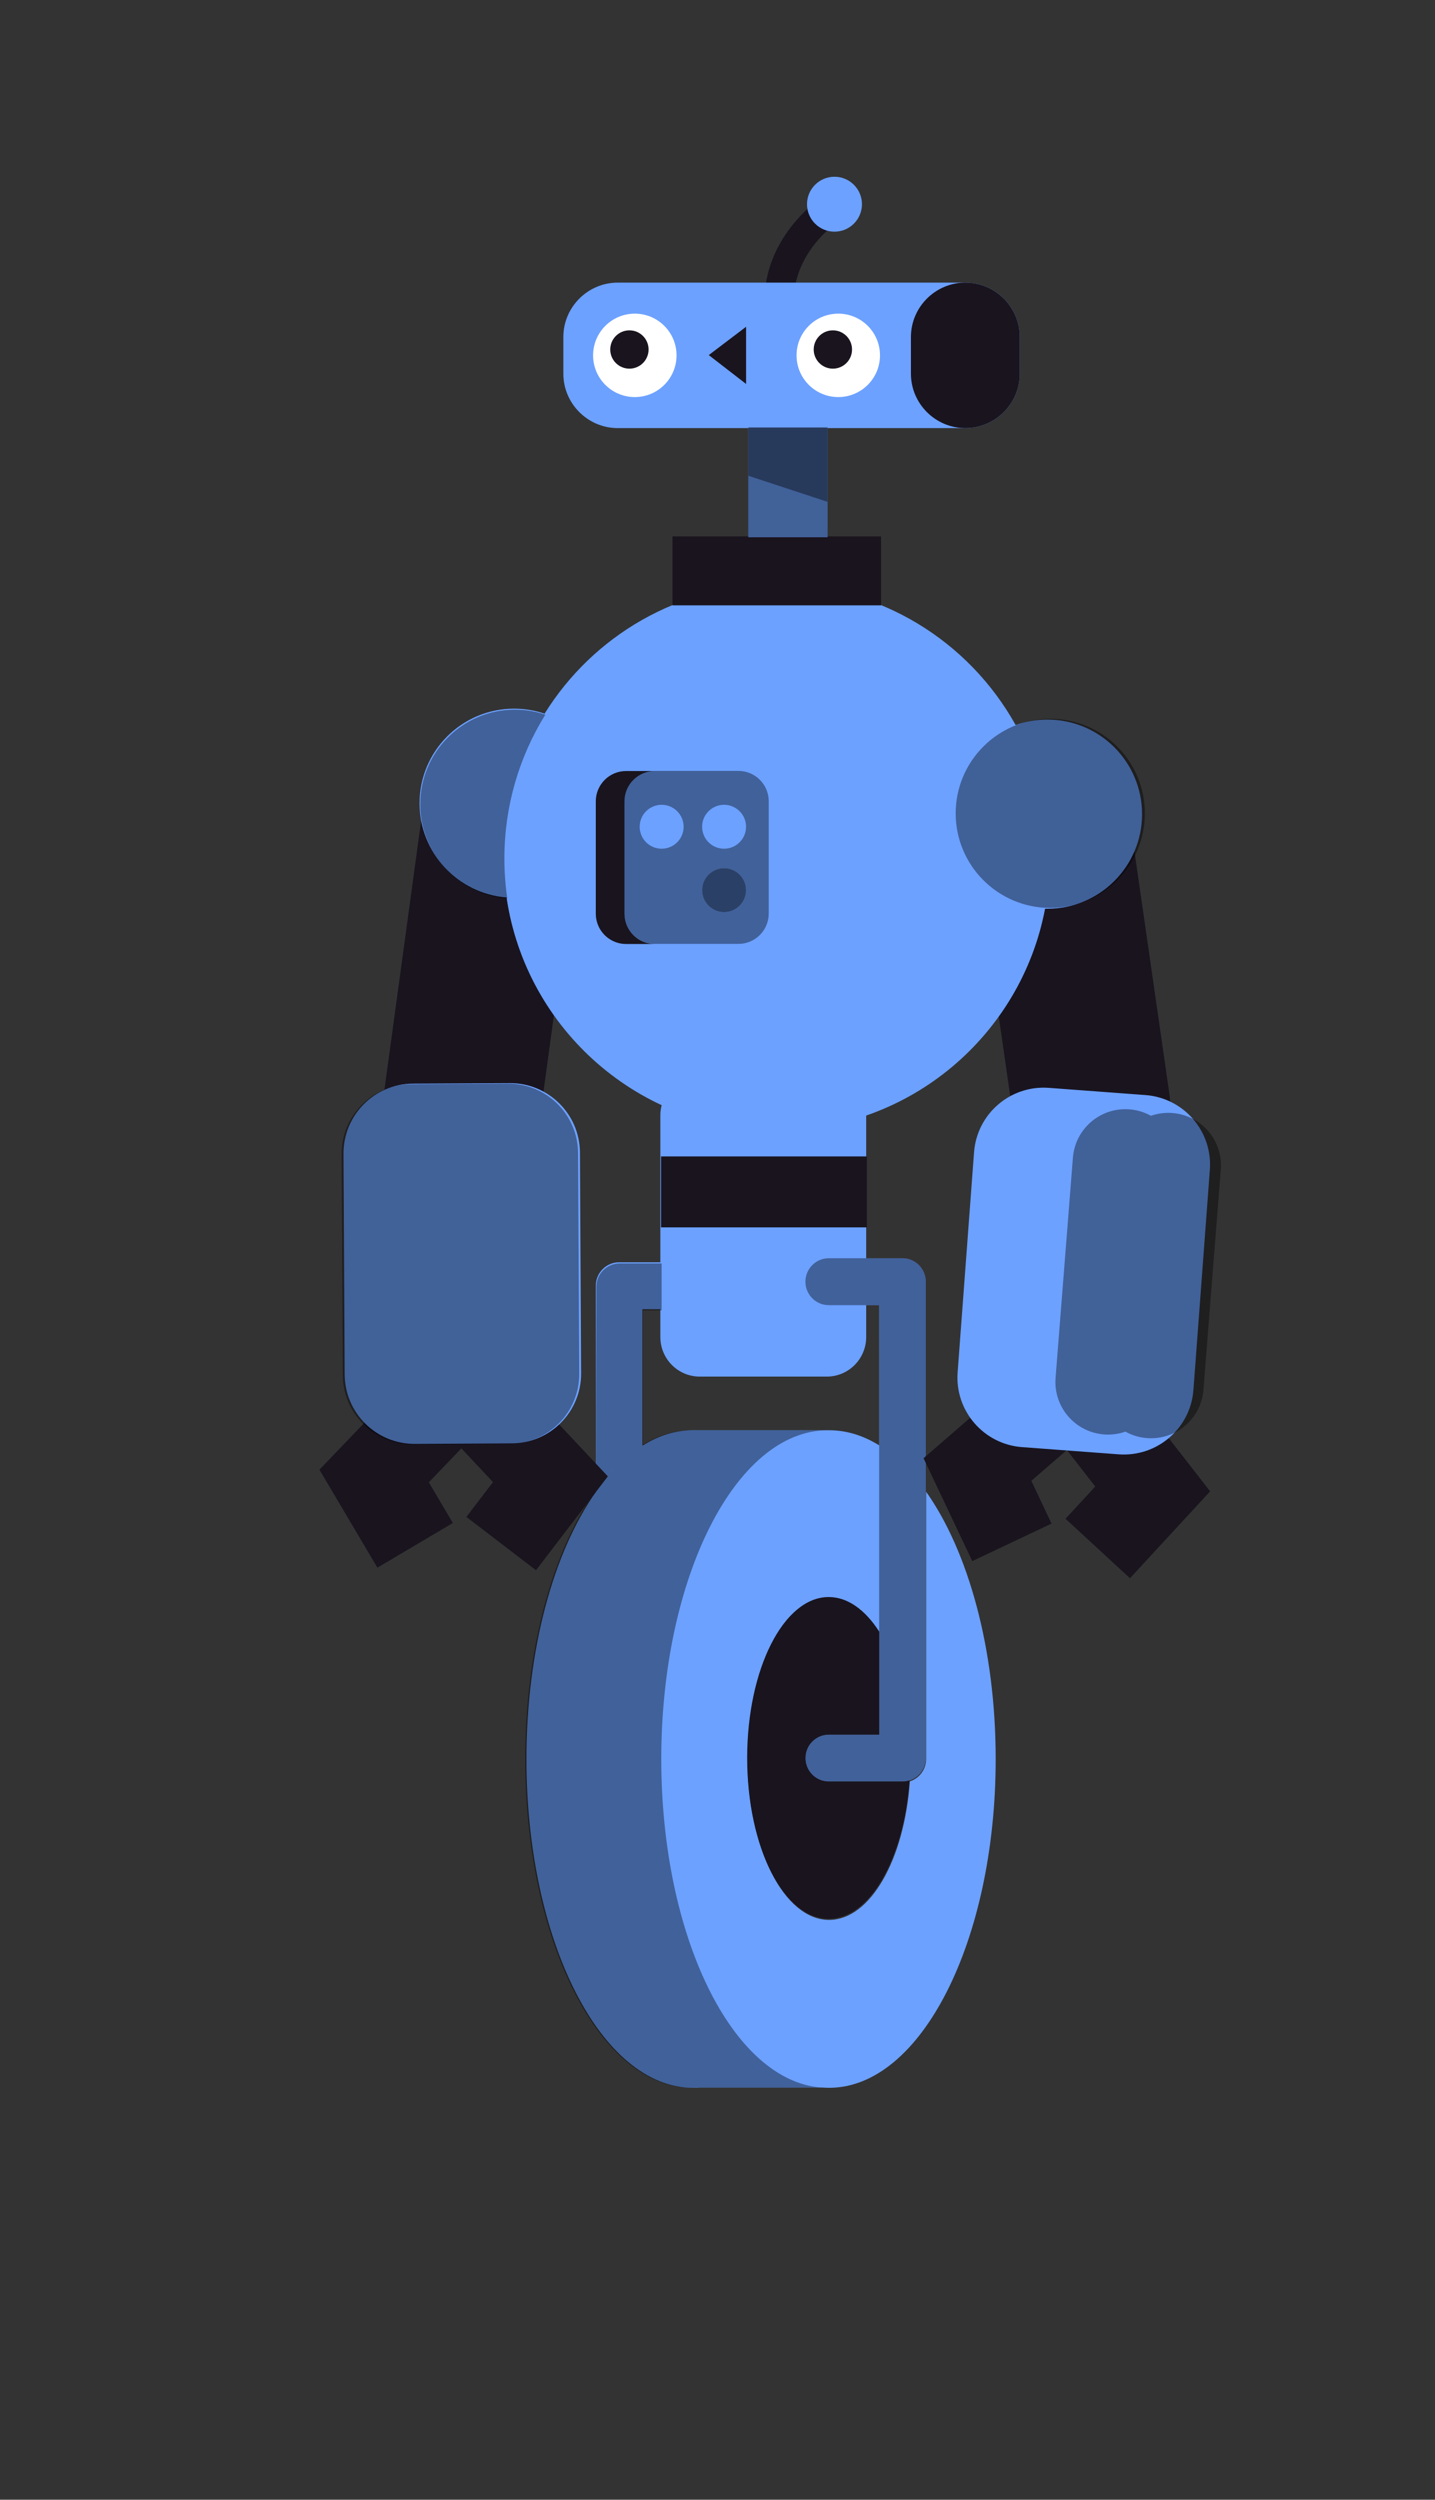 <svg width="488" height="850" viewBox="0 0 488 850" fill="none" xmlns="http://www.w3.org/2000/svg">
<rect x="0" y="0" width="488" height="850" fill="#333333" stroke="none"/>
<path fill-rule="evenodd" clip-rule="evenodd" d="M210.538 429.227H224.565V379.294C224.565 371.853 230.56 365.821 237.955 365.821H281.177C288.572 365.821 294.567 371.853 294.567 379.294V427.85H306.897C311.275 427.85 314.824 431.421 314.824 435.826V597.808C314.824 602.213 311.275 605.783 306.897 605.783H281.829C277.451 605.783 273.902 602.213 273.902 597.808C273.902 593.403 277.451 589.833 281.829 589.833H298.97V554.942C294.273 547.723 288.367 543.423 281.952 543.423C266.64 543.423 254.227 567.918 254.227 598.134C254.227 628.35 266.64 652.846 281.952 652.846C295.955 652.846 307.534 632.357 309.41 605.74C312.619 604.72 314.946 601.701 314.946 598.134V507.243C329.272 527.532 338.603 560.682 338.603 598.134C338.603 659.879 313.239 709.934 281.951 709.934C281.199 709.934 280.45 709.905 279.705 709.847H237.928C237.183 709.905 236.434 709.934 235.682 709.934C204.393 709.934 179.03 659.879 179.03 598.134C179.03 560.747 188.329 527.647 202.612 507.349V437.202C202.612 432.798 206.161 429.227 210.538 429.227ZM224.565 454.622V445.18H218.465V491.594C223.894 488.18 229.679 486.338 235.682 486.338C235.74 486.338 235.799 486.338 235.858 486.339H281.775C281.833 486.338 281.892 486.338 281.951 486.338C287.881 486.338 293.598 488.136 298.97 491.471V443.804H294.567V454.622C294.567 462.063 288.572 468.095 281.177 468.095H237.955C230.56 468.095 224.565 462.063 224.565 454.622Z" fill="#6CA1FF"/>
<path fill-rule="evenodd" clip-rule="evenodd" d="M309.269 605.423C308.52 605.659 307.723 605.787 306.897 605.787H281.829C277.451 605.787 273.902 602.216 273.902 597.812C273.902 593.407 277.451 589.836 281.829 589.836H298.97V554.781C294.251 547.435 288.292 543.052 281.815 543.052C266.503 543.052 254.091 567.546 254.091 597.763C254.091 627.979 266.503 652.475 281.815 652.475C295.809 652.475 307.381 632.013 309.269 605.423L309.269 605.423Z" fill="#19141E"/>
<path fill-rule="evenodd" clip-rule="evenodd" d="M294.8 417.351H224.798V393.229H294.8V417.351Z" fill="#19141E"/>
<path opacity="0.396" fill-rule="evenodd" clip-rule="evenodd" d="M217.934 491.662C218.171 491.502 218.412 491.341 218.656 491.179V445.573H224.989V429.623H210.729C206.352 429.623 202.803 433.193 202.803 437.598C202.677 468.207 202.613 491.221 202.612 506.642C203.048 506.065 203.488 505.5 203.933 504.947C204.269 504.482 204.597 504.025 204.899 503.697C204.977 503.612 205.053 503.529 205.127 503.447C189.197 523.234 178.611 558.244 178.611 598.134C178.611 659.879 203.974 709.934 235.263 709.934C236.015 709.934 236.764 709.905 237.509 709.847H279.286C249.039 707.519 224.88 658.394 224.88 598.134C224.88 536.505 250.149 486.524 281.356 486.336L235.439 486.336C235.381 486.336 235.322 486.336 235.263 486.336C229.219 486.336 223.396 488.203 217.934 491.662ZM208.666 499.397C208.241 499.843 207.82 500.3 207.402 500.766C207.775 500.331 208.173 499.89 208.666 499.397ZM298.971 589.834H281.829C277.451 589.834 273.902 593.405 273.902 597.81C273.902 602.214 277.451 605.785 281.829 605.785H306.897C311.275 605.785 314.824 602.214 314.824 597.81V435.827C314.824 431.423 311.275 427.852 306.897 427.852H281.829C277.451 427.852 273.902 431.423 273.902 435.827C273.902 440.232 277.451 443.803 281.829 443.803H298.971V589.834Z" fill="black"/>
<path d="M373.314 526.546L391.996 506.295L364.911 471.5L332.394 499.7L344.121 524.457" stroke="#19141E" stroke-width="29.822"/>
<path d="M170.436 524.876L187.182 503L157.022 470.833L127.227 501.891L141.174 525.471" stroke="#19141E" stroke-width="29.822"/>
<path d="M156.688 378.852L170.114 280.457" stroke="#19141E" stroke-width="53.679" stroke-linecap="round"/>
<path d="M371.114 375.854L356.961 277.562" stroke="#19141E" stroke-width="53.679" stroke-linecap="round"/>
<path fill-rule="evenodd" clip-rule="evenodd" d="M212.924 321H251.147C256.842 321 261.459 316.385 261.459 310.692V272.484C261.459 266.792 256.842 262.177 251.147 262.177H212.924C207.229 262.177 202.612 266.792 202.612 272.484V310.692C202.612 316.385 207.229 321 212.924 321Z" fill="#19141E"/>
<path fill-rule="evenodd" clip-rule="evenodd" d="M222.675 321H251.147C256.842 321 261.459 316.385 261.459 310.692V272.484C261.459 266.792 256.842 262.177 251.147 262.177H222.675C216.98 262.177 212.364 266.792 212.364 272.484V310.692C212.364 316.385 216.98 321 222.675 321Z" fill="#405FD3"/>
<path fill-rule="evenodd" clip-rule="evenodd" d="M355.4 308.995C355.668 309.002 355.938 309.005 356.208 309.005C373.975 309.005 388.377 294.607 388.377 276.847C388.377 259.087 373.975 244.689 356.208 244.689C352.413 244.689 348.771 245.346 345.391 246.553C329.539 218.04 299.101 198.747 264.155 198.747C230.819 198.747 201.586 216.302 185.202 242.668C181.953 241.564 178.47 240.966 174.847 240.966C157.08 240.966 142.677 255.364 142.677 273.124C142.677 290.015 155.706 303.864 172.266 305.179C178.845 350.009 217.478 384.427 264.155 384.427C309.496 384.427 347.249 351.948 355.4 308.995ZM411.435 397.791C412.411 384.722 402.603 373.338 389.53 372.362L356.684 369.913C343.611 368.937 332.222 378.741 331.247 391.809L325.66 466.649C324.685 479.718 334.492 491.102 347.565 492.077L380.411 494.528C393.485 495.502 404.874 485.698 405.849 472.63L411.435 397.791ZM173.362 368.307C186.472 368.237 197.156 378.804 197.225 391.909L197.625 466.955C197.695 480.06 187.124 490.74 174.015 490.81L141.078 490.985C127.969 491.055 117.284 480.488 117.215 467.383L116.815 392.337C116.745 379.233 127.316 368.553 140.426 368.482L173.362 368.307Z" fill="#6CA1FF"/>
<path fill-rule="evenodd" clip-rule="evenodd" d="M299.619 205.838H228.689V182.39H299.619V205.838Z" fill="#19141E"/>
<path fill-rule="evenodd" clip-rule="evenodd" d="M222.675 321C216.98 321 212.363 316.385 212.363 310.692V272.484C212.363 266.792 216.98 262.177 222.675 262.177H212.923C207.229 262.177 202.612 266.792 202.612 272.484V310.692C202.612 316.385 207.229 321 212.923 321H222.675Z" fill="#19141E"/>
<path opacity="0.402" d="M388.4 395.605L397.319 396.308V396.308L388.4 395.605ZM398.022 387.389L397.319 396.308H397.319L398.022 387.389ZM382.503 470.466L373.584 469.763L382.503 470.466ZM390.72 480.087L390.017 489.006L390.72 480.087ZM400.341 471.871L409.26 472.574H409.26L400.341 471.871ZM406.238 397.01L397.319 396.308V396.308L406.238 397.01ZM373.783 394.357L364.865 393.654L373.783 394.357ZM383.405 386.14L382.702 395.059L383.405 386.14ZM367.887 469.218L358.968 468.515L367.887 469.218ZM376.103 478.839L376.805 469.92L376.103 478.839ZM385.724 470.623L376.805 469.92L385.724 470.623ZM391.621 395.762L382.702 395.059L391.621 395.762ZM379.481 394.902C380.257 385.051 388.873 377.694 398.724 378.47L397.319 396.308L397.319 396.308L379.481 394.902ZM373.584 469.763L379.481 394.902L397.319 396.308L391.422 471.168L373.584 469.763ZM390.017 489.006C380.166 488.23 372.808 479.615 373.584 469.763L391.422 471.168H391.422L390.017 489.006ZM409.26 472.574C408.484 482.425 399.868 489.782 390.017 489.006L391.422 471.168L391.422 471.168L409.26 472.574ZM415.157 397.713L409.26 472.574L391.422 471.168L397.319 396.308L415.157 397.713ZM398.724 378.47C408.576 379.246 415.933 387.861 415.157 397.713L397.319 396.308L397.319 396.308L398.724 378.47ZM364.865 393.654C365.641 383.803 374.256 376.446 384.107 377.222L382.702 395.059L364.865 393.654ZM358.968 468.515L364.865 393.654L382.702 395.059L376.805 469.92L358.968 468.515ZM375.4 487.758C365.549 486.982 358.192 478.366 358.968 468.515L376.805 469.92H376.805L375.4 487.758ZM394.643 471.325C393.867 481.177 385.252 488.534 375.4 487.758L376.805 469.92H376.805L394.643 471.325ZM400.54 396.464L394.643 471.325L376.805 469.92L382.702 395.059L400.54 396.464ZM384.107 377.222C393.959 377.998 401.316 386.613 400.54 396.464L382.702 395.059L384.107 377.222Z" fill="black"/>
<path opacity="0.398" fill-rule="evenodd" clip-rule="evenodd" d="M222.637 320.963H251.108C256.804 320.963 261.421 316.348 261.421 310.655V272.447C261.421 266.755 256.804 262.14 251.108 262.14H222.637C216.942 262.14 212.326 266.755 212.326 272.447V310.655C212.326 316.348 216.942 320.963 222.637 320.963ZM246.237 288.597C242.112 288.597 238.766 285.253 238.766 281.128C238.766 277.004 242.112 273.661 246.237 273.661C250.363 273.661 253.708 277.004 253.708 281.128C253.708 285.253 250.363 288.597 246.237 288.597ZM225.007 288.597C220.881 288.597 217.536 285.253 217.536 281.128C217.536 277.004 220.881 273.661 225.007 273.661C229.133 273.661 232.478 277.004 232.478 281.128C232.478 285.253 229.133 288.597 225.007 288.597ZM246.237 310.182C242.112 310.182 238.766 306.839 238.766 302.714C238.766 298.59 242.112 295.247 246.237 295.247C250.363 295.247 253.708 298.59 253.708 302.714C253.708 306.839 250.363 310.182 246.237 310.182Z" fill="black"/>
<path opacity="0.404" fill-rule="evenodd" clip-rule="evenodd" d="M389.341 276.574C389.341 294.334 374.938 308.732 357.171 308.732C339.404 308.732 325.001 294.334 325.001 276.574C325.001 258.814 339.404 244.417 357.171 244.417C374.938 244.417 389.341 258.814 389.341 276.574Z" fill="black"/>
<path opacity="0.399" fill-rule="evenodd" clip-rule="evenodd" d="M196.573 392.079L196.973 467.125C197.043 480.23 186.472 490.91 173.363 490.98L140.426 491.155C127.317 491.225 116.632 480.658 116.563 467.553L116.163 392.507C116.093 379.403 126.664 368.723 139.774 368.652L172.71 368.477C185.82 368.407 196.504 378.974 196.573 392.079Z" fill="black"/>
<path opacity="0.398" fill-rule="evenodd" clip-rule="evenodd" d="M185.449 243.017C182.2 241.914 178.717 241.315 175.094 241.315C157.327 241.315 142.923 255.713 142.923 273.473C142.923 290.364 155.953 304.214 172.513 305.528C171.862 301.092 171.525 296.553 171.525 291.936C171.525 273.984 176.622 257.222 185.449 243.017H185.449Z" fill="black"/>
<path opacity="0.598" fill-rule="evenodd" clip-rule="evenodd" d="M246.238 310.172C242.112 310.172 238.767 306.828 238.767 302.703C238.767 298.579 242.112 295.236 246.238 295.236C250.364 295.236 253.708 298.579 253.708 302.703C253.708 306.828 250.364 310.172 246.238 310.172Z" fill="black"/>
<path d="M282.317 71.111C282.317 71.111 266.838 81.345 265.135 99.051" stroke="#19141E" stroke-width="9.941" stroke-linecap="round"/>
<path fill-rule="evenodd" clip-rule="evenodd" d="M283.782 78.78C278.622 78.78 274.44 74.598 274.44 69.441C274.44 64.283 278.622 60.102 283.782 60.102C288.941 60.102 293.124 64.283 293.124 69.441C293.124 74.598 288.941 78.78 283.782 78.78ZM328.284 145.57H281.408V182.679H254.496V145.57H210.083C199.906 145.57 191.578 137.246 191.578 127.072V114.602C191.578 104.428 199.906 96.104 210.083 96.104H328.284C338.461 96.104 346.789 104.428 346.789 114.602V127.072C346.789 137.246 338.461 145.57 328.284 145.57Z" fill="#6CA1FF"/>
<path opacity="0.399" fill-rule="evenodd" clip-rule="evenodd" d="M281.408 182.679H254.496V145.461H281.408V182.679Z" fill="black"/>
<path opacity="0.4" fill-rule="evenodd" clip-rule="evenodd" d="M281.408 170.642L254.495 161.78V145.312H281.408V170.642Z" fill="black"/>
<path fill-rule="evenodd" clip-rule="evenodd" d="M328.284 145.57C338.462 145.57 346.79 137.246 346.79 127.072V114.602C346.79 104.428 338.462 96.103 328.284 96.103C318.106 96.103 309.779 104.428 309.779 114.602V127.072C309.779 137.246 318.106 145.57 328.284 145.57Z" fill="#19141E"/>
<path fill-rule="evenodd" clip-rule="evenodd" d="M299.26 120.837C299.26 128.67 292.908 135.02 285.072 135.02C277.236 135.02 270.883 128.67 270.883 120.837C270.883 113.004 277.236 106.654 285.072 106.654C292.908 106.654 299.26 113.004 299.26 120.837Z" fill="white"/>
<path fill-rule="evenodd" clip-rule="evenodd" d="M289.752 118.844C289.752 122.443 286.834 125.36 283.234 125.36C279.634 125.36 276.716 122.443 276.716 118.844C276.716 115.246 279.634 112.329 283.234 112.329C286.834 112.329 289.752 115.246 289.752 118.844Z" fill="#19141E"/>
<path fill-rule="evenodd" clip-rule="evenodd" d="M230.07 120.837C230.07 128.67 223.718 135.02 215.881 135.02C208.045 135.02 201.692 128.67 201.692 120.837C201.692 113.004 208.045 106.654 215.881 106.654C223.718 106.654 230.07 113.004 230.07 120.837Z" fill="white"/>
<path fill-rule="evenodd" clip-rule="evenodd" d="M220.562 118.844C220.562 122.443 217.644 125.36 214.044 125.36C210.444 125.36 207.525 122.443 207.525 118.844C207.525 115.246 210.444 112.329 214.044 112.329C217.644 112.329 220.562 115.246 220.562 118.844Z" fill="#19141E"/>
<path fill-rule="evenodd" clip-rule="evenodd" d="M253.719 111.116L241.029 120.742L253.719 130.559" fill="#19141E"/>
</svg>
